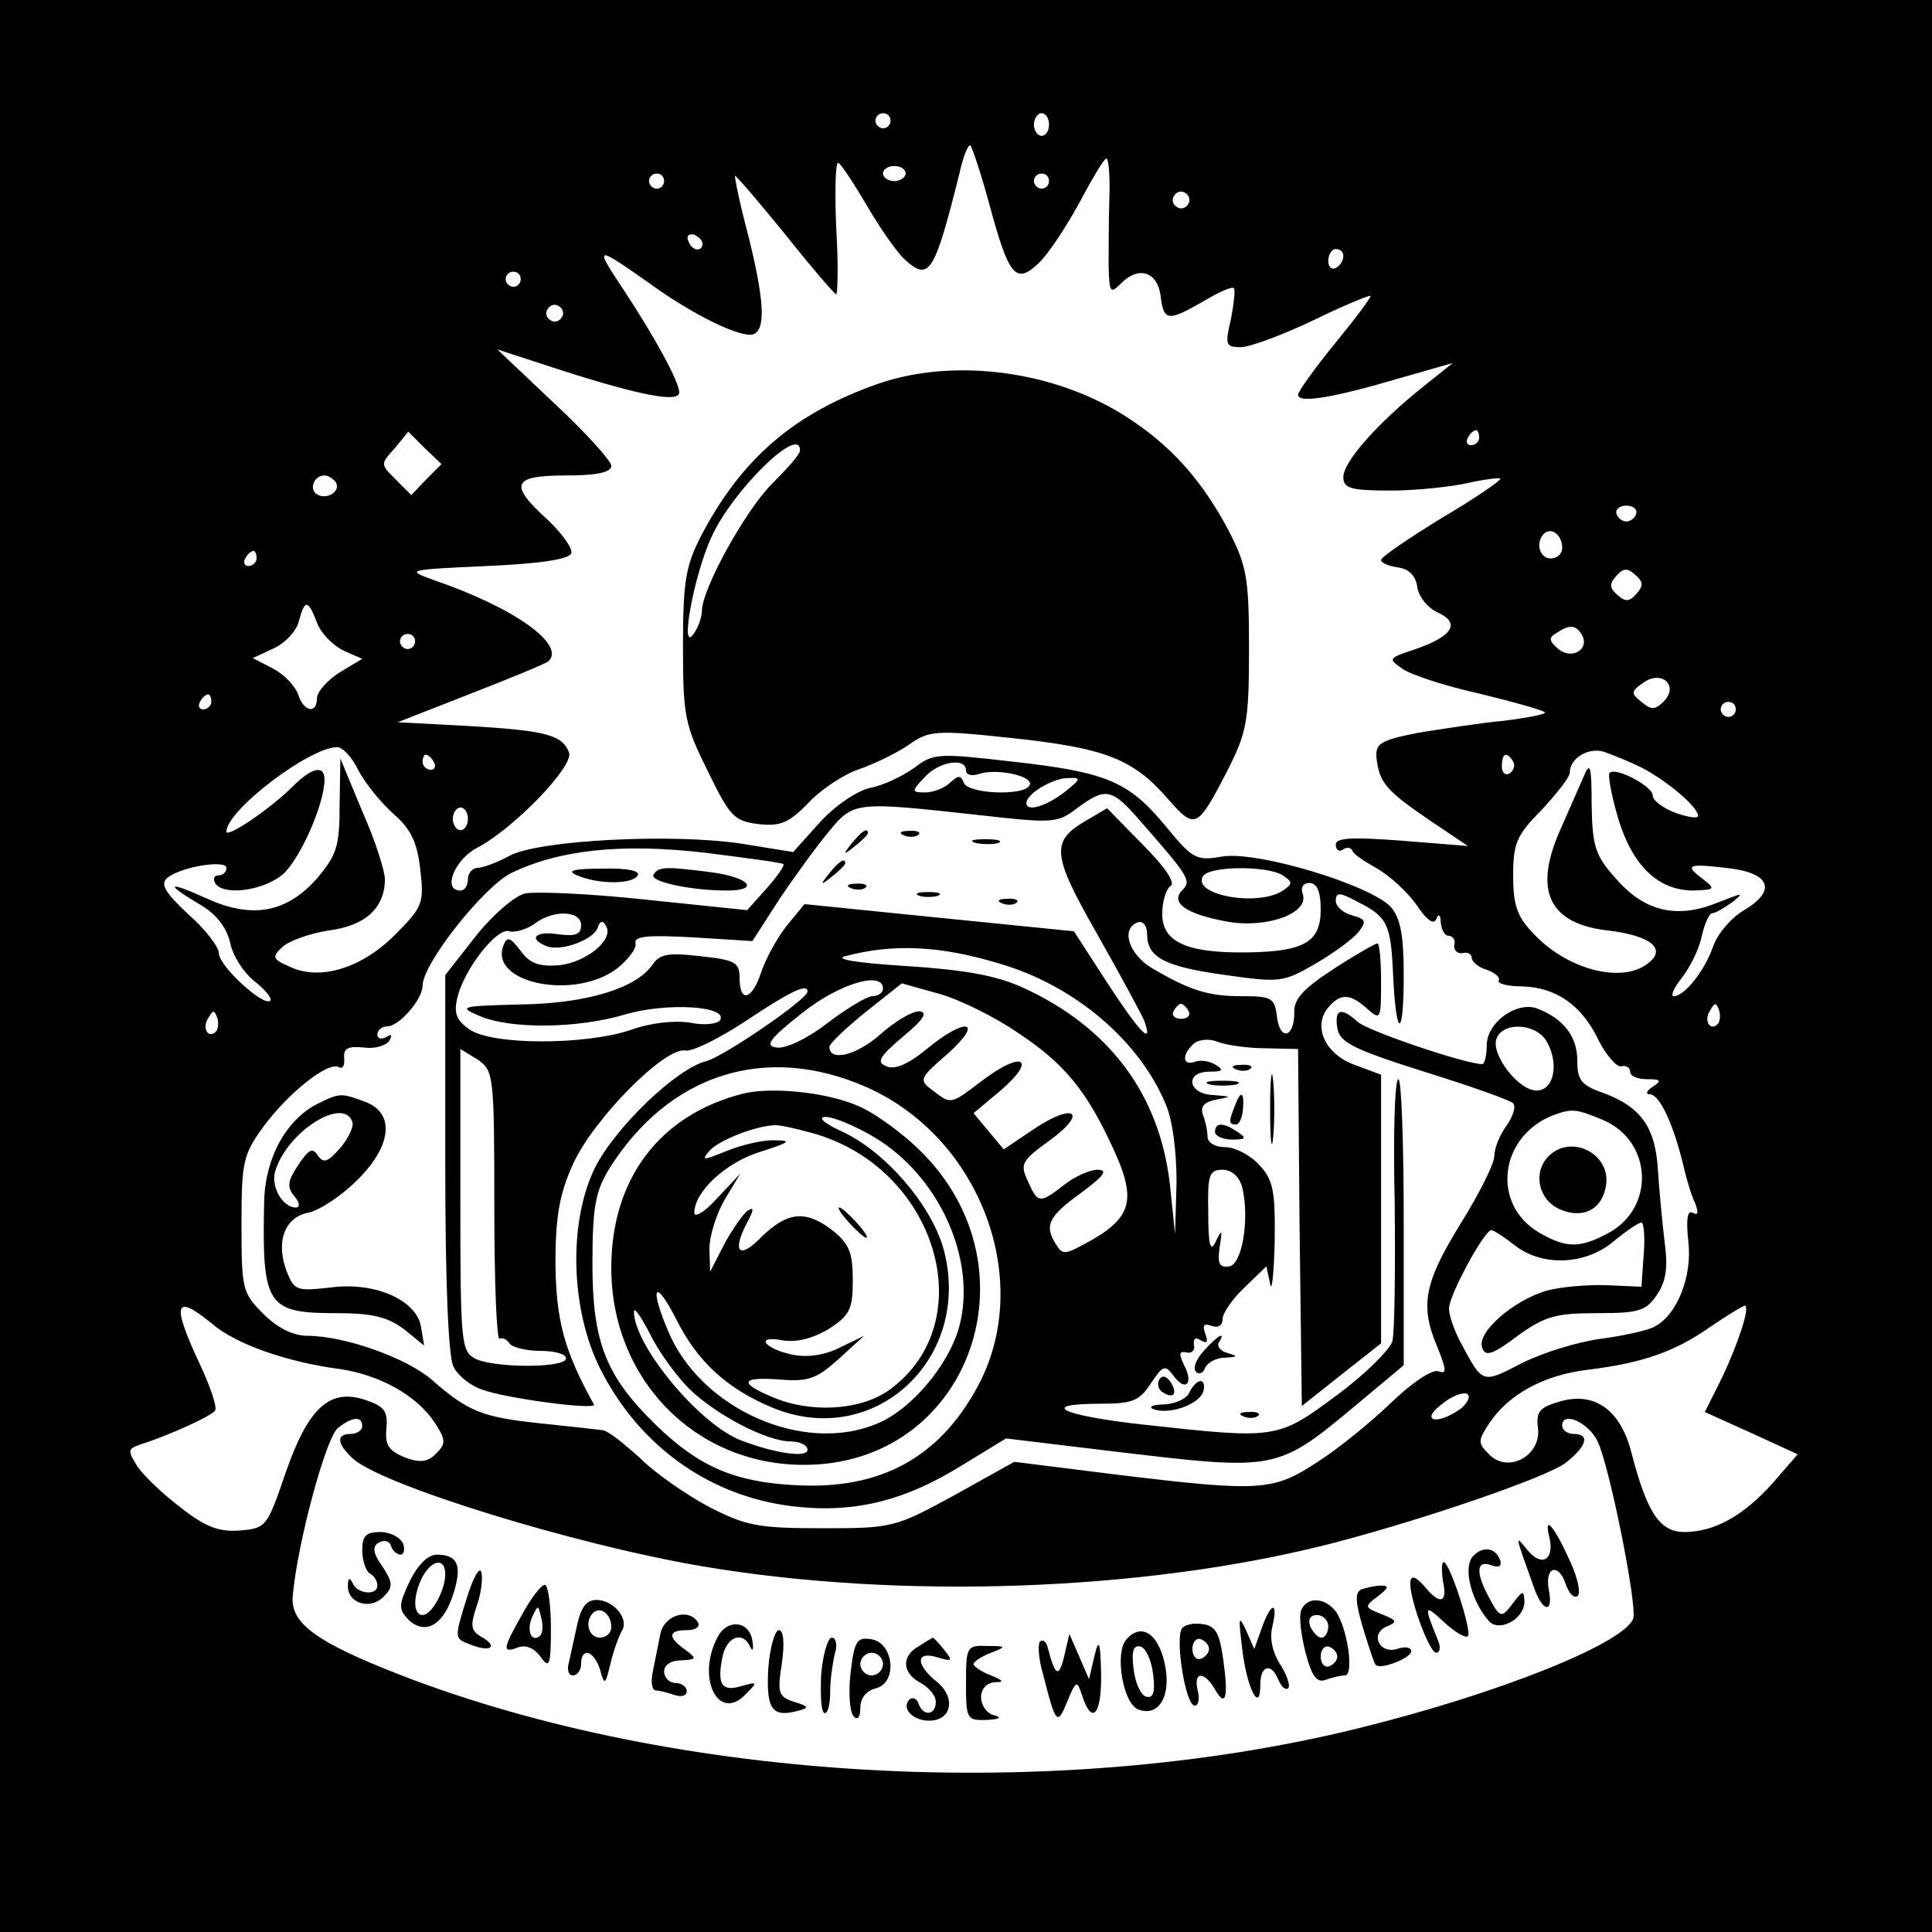 <?xml version="1.0" standalone="no"?>
<!DOCTYPE svg PUBLIC "-//W3C//DTD SVG 20010904//EN"
 "http://www.w3.org/TR/2001/REC-SVG-20010904/DTD/svg10.dtd">
<svg version="1.0" xmlns="http://www.w3.org/2000/svg"
 width="256pt" height="256pt" viewBox="0 0 256 256"
 preserveAspectRatio="xMidYMid meet">

<g transform="translate(0,256) scale(0.1,-0.1)"
fill="#000000" stroke="none">
<path d="M0 1280 l0 -1280 1280 0 1280 0 0 1280 0 1280 -1280 0 -1280 0 0
-1280z m1180 1120 c0 -5 -4 -10 -10 -10 -5 0 -10 5 -10 10 0 6 5 10 10 10 6 0
10 -4 10 -10z m210 -5 c0 -8 -4 -15 -10 -15 -5 0 -10 7 -10 15 0 8 5 15 10 15
6 0 10 -7 10 -15z m-79 -106 c26 -96 35 -106 65 -78 12 11 36 47 54 80 17 32
33 59 36 59 3 0 5 -24 4 -52 -1 -29 -1 -70 -1 -91 1 -35 2 -37 17 -22 23 23
48 15 52 -18 4 -33 10 -33 57 -6 20 12 38 20 40 17 2 -2 0 -20 -4 -41 -8 -34
-7 -37 13 -37 12 0 55 16 95 35 41 20 75 34 77 33 1 -2 -20 -30 -47 -63 -27
-33 -49 -64 -49 -68 0 -12 47 -4 135 22 l70 20 -40 -32 c-60 -48 -105 -99
-105 -119 0 -15 9 -18 63 -18 34 0 80 5 102 10 22 5 41 7 43 6 2 -2 -33 -26
-77 -52 -44 -27 -81 -52 -81 -56 0 -4 10 -8 23 -10 14 -2 23 -11 25 -26 2 -13
14 -28 28 -34 30 -14 18 -32 -33 -49 -33 -11 -34 -12 -15 -25 11 -8 57 -23
102 -33 45 -11 85 -22 87 -25 3 -2 -22 -7 -54 -11 -32 -3 -83 -11 -114 -16
-50 -10 -57 -14 -55 -34 4 -32 12 -42 69 -81 l52 -35 -87 7 c-66 5 -88 4 -88
-5 0 -7 4 -10 9 -7 5 4 11 3 13 -1 1 -5 17 -15 33 -24 17 -10 40 -31 52 -48
13 -20 23 -27 26 -19 3 8 6 6 6 -4 1 -10 5 -18 11 -18 5 0 9 -6 7 -12 -1 -7 4
-12 11 -11 6 2 12 -1 12 -6 0 -5 9 -13 20 -16 11 -4 18 -10 16 -14 -3 -4 11
-8 30 -8 46 -1 80 -25 102 -71 10 -20 24 -36 30 -35 7 2 12 -2 12 -7 0 -6 10
-10 23 -10 18 0 19 -2 7 -10 -8 -5 -10 -10 -4 -10 13 0 31 -39 44 -92 4 -18
11 -42 16 -52 5 -13 4 -17 -3 -13 -7 4 -9 -8 -6 -37 6 -47 -15 -99 -45 -114
-9 -5 -41 -12 -71 -16 -30 -4 -76 -18 -104 -32 -54 -28 -52 -28 -82 28 -8 15
-15 35 -15 44 0 18 47 104 56 104 3 0 17 -9 31 -20 37 -29 94 -26 131 5 17 14
33 25 37 25 3 0 5 -19 3 -42 l-3 -43 -45 2 c-25 1 -61 -2 -80 -7 -45 -13 -94
-56 -86 -76 4 -12 14 -9 47 16 36 26 51 30 105 30 57 0 65 3 80 25 12 18 14
37 10 67 -3 24 -7 66 -9 95 -3 59 -22 86 -73 105 -29 10 -34 17 -34 43 0 32
-19 56 -54 69 -27 9 -66 -19 -66 -49 0 -14 -3 -25 -6 -25 -22 0 -152 44 -165
56 -22 20 -31 17 -27 -8 3 -19 20 -28 115 -58 61 -19 115 -38 118 -42 4 -4 0
-17 -9 -30 -9 -12 -16 -30 -16 -40 0 -10 -20 -50 -45 -90 -48 -78 -54 -108
-30 -164 12 -30 12 -35 1 -31 -8 3 -35 -15 -62 -41 -27 -26 -71 -62 -98 -79
-59 -39 -76 -40 -266 -17 l-136 17 -79 -44 c-79 -43 -82 -44 -175 -44 -85 0
-101 3 -150 28 -30 16 -72 45 -92 65 -21 19 -43 37 -50 37 -7 1 -44 5 -82 9
-76 8 -95 15 -143 57 -34 30 -117 59 -166 59 -18 0 -39 10 -58 29 -28 28 -29
33 -29 119 0 82 2 92 29 129 33 45 86 87 100 79 5 -3 8 2 7 12 -1 13 5 16 26
14 14 -2 29 2 34 9 4 8 3 9 -4 5 -7 -4 -12 -2 -12 3 0 6 6 11 13 11 16 0 47
36 47 54 0 29 80 130 117 149 64 31 146 40 258 27 55 -7 101 -13 103 -15 2 -2
-8 -16 -22 -32 l-26 -29 -135 14 c-74 8 -146 11 -160 8 -14 -4 -43 -29 -65
-57 l-40 -51 0 -250 c0 -156 4 -257 11 -269 5 -11 22 -25 37 -30 31 -12 154
-28 149 -20 -40 72 -50 112 -51 186 0 62 5 92 23 132 27 60 122 156 149 151 9
-2 45 16 80 39 57 38 82 51 82 39 0 -10 -111 -86 -134 -92 -40 -10 -121 -88
-148 -142 -35 -72 -32 -187 7 -265 53 -106 151 -174 266 -184 74 -7 139 9 213
55 l59 36 141 -17 c219 -26 217 -27 325 63 l61 51 0 189 c0 105 -3 190 -7 190
-5 0 -7 -73 -5 -162 1 -90 0 -173 -3 -185 -3 -11 -36 -44 -74 -72 -78 -58 -80
-58 -253 -39 -111 12 -145 28 -59 28 42 0 51 4 66 27 16 24 19 25 30 10 16
-22 27 -10 14 14 -7 15 -7 19 3 17 7 -2 12 3 10 10 -1 8 2 11 9 6 9 -5 10 -2
6 9 -4 11 -2 14 9 10 8 -3 14 1 14 9 0 8 13 27 29 42 l29 28 5 -23 c2 -13 5
12 6 55 1 69 -2 83 -21 103 -12 13 -32 23 -45 23 -13 0 -23 6 -23 14 0 8 -3
21 -6 29 -4 11 2 17 18 20 21 4 20 4 -4 6 -34 1 -39 31 -5 31 17 0 19 2 8 9
-8 5 -20 7 -28 4 -17 -6 -17 11 0 25 7 5 21 6 32 1 11 -4 39 -8 62 -8 l43 -1
2 -236 3 -237 53 42 52 41 0 178 0 178 -35 13 c-39 14 -56 51 -35 76 16 19 29
19 52 -2 17 -15 18 -14 18 35 0 29 -2 52 -5 52 -2 0 -29 -15 -58 -34 -40 -26
-53 -40 -52 -58 0 -33 -19 -38 -23 -5 -3 25 -7 27 -47 27 -45 0 -69 8 -120 38
-30 19 -40 52 -17 60 7 2 12 -5 12 -16 0 -31 24 -43 104 -54 71 -10 76 -10
119 15 24 14 50 33 57 42 11 14 10 17 -8 22 -12 3 -22 12 -22 19 0 12 5 12 29
-1 40 -20 44 -30 47 -98 4 -84 14 -84 14 0 0 53 -4 76 -17 91 -26 29 -177 75
-224 67 -34 -6 -39 -3 -75 41 -49 59 -78 71 -204 85 -96 11 -103 11 -128 -8
-15 -11 -42 -24 -59 -27 -18 -4 -47 -24 -67 -46 l-35 -39 -68 11 c-91 14 -269
5 -308 -16 -16 -9 -36 -16 -42 -16 -7 0 -13 -7 -13 -15 0 -8 -4 -15 -10 -15
-24 0 -8 40 21 56 49 25 130 109 123 127 -9 23 -30 29 -133 35 l-94 5 97 38
c54 21 100 40 103 43 22 22 -44 70 -151 107 -39 14 -38 14 69 19 70 3 110 9
112 17 2 6 -12 26 -31 44 -52 47 -48 59 24 59 41 0 60 4 60 13 0 6 -34 44 -76
83 l-75 71 86 -28 c103 -33 155 -43 155 -29 0 14 -32 73 -75 138 -38 57 -36
57 35 7 59 -43 122 -73 138 -68 17 6 15 45 -7 133 -11 41 -18 76 -17 77 1 1
31 -34 66 -77 35 -44 66 -80 68 -80 2 0 3 40 0 89 -2 50 -1 88 3 85 4 -2 21
-28 38 -57 17 -29 39 -61 50 -71 32 -29 39 -19 72 113 5 23 12 41 15 38 2 -2
14 -37 25 -78z m-111 41 c0 -5 -7 -10 -15 -10 -8 0 -15 5 -15 10 0 6 7 10 15
10 8 0 15 -4 15 -10z m-320 -10 c0 -5 -4 -10 -10 -10 -5 0 -10 5 -10 10 0 6 5
10 10 10 6 0 10 -4 10 -10z m510 0 c0 -5 -4 -10 -10 -10 -5 0 -10 5 -10 10 0
6 5 10 10 10 6 0 10 -4 10 -10z m184 -31 c-3 -5 -10 -7 -15 -3 -5 3 -7 10 -3
15 3 5 10 7 15 3 5 -3 7 -10 3 -15z m-643 -52 c-1 -12 -15 -9 -19 4 -3 6 1 10
8 8 6 -3 11 -8 11 -12z m849 -16 c0 -6 -4 -13 -10 -16 -5 -3 -10 1 -10 9 0 9
5 16 10 16 6 0 10 -4 10 -9z m-1090 -31 c0 -5 -4 -10 -10 -10 -5 0 -10 5 -10
10 0 6 5 10 10 10 6 0 10 -4 10 -10z m54 -51 c-3 -5 -10 -7 -15 -3 -5 3 -7 10
-3 15 3 5 10 7 15 3 5 -3 7 -10 3 -15z m-179 -214 l-20 -21 -21 21 c-20 20
-20 20 -1 41 l18 22 22 -22 22 -21 -20 -20z m1395 55 c0 -5 -5 -10 -11 -10 -5
0 -7 5 -4 10 3 6 8 10 11 10 2 0 4 -4 4 -10z m-1515 -59 c7 -12 -12 -24 -25
-16 -11 7 -4 25 10 25 5 0 11 -4 15 -9z m1723 -42 c-2 -6 -8 -10 -13 -10 -5 0
-11 4 -13 10 -2 6 4 11 13 11 9 0 15 -5 13 -11z m-98 -45 c0 -8 -7 -14 -15
-14 -15 0 -21 21 -9 33 10 9 24 -2 24 -19z m-1730 -14 c0 -5 -5 -10 -11 -10
-5 0 -7 5 -4 10 3 6 8 10 11 10 2 0 4 -4 4 -10z m1829 -46 c-9 -11 -15 -12
-25 -3 -11 9 -12 15 -3 25 9 11 15 12 25 3 11 -9 12 -15 3 -25z m-1749 -39 c5
-14 21 -30 35 -37 l25 -11 -30 -18 c-16 -10 -30 -26 -30 -34 0 -22 -18 -18
-25 5 -4 11 -18 26 -33 34 l-27 14 28 13 c15 7 30 23 33 36 8 29 12 29 24 -2z
m1676 -16 c11 -19 -13 -34 -31 -19 -13 11 -13 15 -3 21 18 12 26 11 34 -2z
m-1546 -9 c0 -5 -4 -10 -10 -10 -5 0 -10 5 -10 10 0 6 5 10 10 10 6 0 10 -4
10 -10z m1655 -79 c-12 -12 -17 -12 -30 -1 -14 11 -14 14 2 25 24 18 48 -3 28
-24z m-1925 -1 c0 -5 -5 -10 -11 -10 -5 0 -7 5 -4 10 3 6 8 10 11 10 2 0 4 -4
4 -10z m2020 -10 c0 -5 -4 -10 -10 -10 -5 0 -10 5 -10 10 0 6 5 10 10 10 6 0
10 -4 10 -10z m-1825 -81 c9 -17 30 -43 47 -58 23 -20 31 -38 35 -74 5 -44 3
-49 -34 -86 -44 -44 -99 -61 -139 -42 -23 10 -24 13 -10 26 8 8 36 18 61 22
49 6 75 30 75 68 0 11 -13 52 -30 90 l-29 70 -1 -62 c0 -55 -4 -66 -30 -97
-40 -45 -85 -54 -145 -27 -53 24 -58 21 -11 -7 23 -13 36 -31 41 -51 3 -17 18
-40 32 -51 14 -11 24 -23 21 -26 -9 -8 -68 46 -68 63 0 8 -18 32 -41 52 -31
29 -37 40 -27 48 19 15 78 24 78 13 0 -6 -5 -10 -11 -10 -5 0 -7 -4 -4 -10 10
-17 61 -11 88 10 23 18 57 94 57 127 0 20 -17 16 -42 -9 -30 -30 -88 -69 -88
-60 0 28 110 112 147 112 7 0 20 -14 28 -31z m1700 4 c33 -17 75 -52 75 -64 0
-4 -13 -2 -30 4 -16 6 -30 16 -30 23 0 12 -49 38 -57 30 -3 -2 2 -29 11 -60
19 -63 53 -96 100 -96 28 1 29 2 14 14 -27 20 -22 22 29 16 59 -6 68 -30 24
-56 -17 -10 -35 -31 -41 -48 -11 -32 -38 -66 -52 -66 -5 0 0 11 11 25 11 14
23 39 26 55 4 17 10 30 14 30 4 0 16 7 27 15 16 13 13 12 -20 -1 -54 -22 -97
-12 -135 32 -27 30 -31 42 -32 97 0 53 -2 59 -11 37 -6 -14 -19 -43 -29 -66
-38 -83 -18 -128 62 -137 58 -7 78 -25 52 -44 -35 -27 -109 -7 -153 42 -20 21
-25 37 -25 75 0 43 5 54 38 87 20 22 37 43 37 49 0 19 24 34 45 28 11 -4 34
-13 50 -21z m-1600 7 c3 -5 1 -10 -4 -10 -6 0 -11 5 -11 10 0 6 2 10 4 10 3 0
8 -4 11 -10z m1430 1 c3 -5 1 -12 -5 -16 -5 -3 -10 1 -10 9 0 18 6 21 15 7z
m-725 -12 c0 -6 8 -8 19 -4 24 7 73 -4 65 -16 -8 -14 -82 -11 -87 4 -4 10 -7
10 -18 0 -7 -7 -22 -13 -33 -13 -18 0 -19 1 -1 20 19 21 55 27 55 9z m130 -29
c-25 -19 -50 -26 -50 -14 0 12 35 33 55 33 18 1 18 -1 -5 -19z m101 -38 c64
-73 68 -79 56 -91 -17 -17 4 -32 58 -42 53 -10 111 11 101 37 -3 8 1 14 9 14
10 0 15 -11 15 -35 0 -43 -21 -56 -98 -57 -80 -1 -112 14 -112 51 0 16 5 33
11 37 7 4 -7 25 -37 55 l-47 48 -29 -17 c-46 -27 -44 -45 16 -150 30 -53 58
-105 62 -114 13 -36 -6 -16 -49 50 l-44 68 -179 18 -178 18 -23 -28 c-13 -16
-28 -44 -34 -61 -12 -38 -29 -43 -29 -9 0 21 -6 24 -52 29 -43 5 -54 3 -64
-12 -22 -31 -88 -51 -176 -52 -78 -2 -81 -3 -53 -15 41 -18 131 -17 194 2 55
16 137 11 125 -8 -4 -5 -21 -7 -40 -3 -20 3 -52 0 -79 -10 -61 -20 -183 -20
-213 1 -17 12 -21 21 -16 42 9 38 53 94 69 88 7 -2 21 2 32 9 25 20 63 19 63
-1 0 -12 -7 -15 -30 -12 -31 5 -41 -6 -15 -16 19 -7 62 9 67 25 3 9 7 10 11 2
11 -18 -26 -48 -62 -52 -26 -2 -39 2 -51 19 -14 18 -18 20 -23 7 -19 -50 95
-73 151 -30 15 12 26 27 24 33 -2 10 17 11 76 8 l79 -5 36 56 c21 31 50 71 66
90 32 39 35 39 198 21 98 -11 104 -11 130 9 38 28 46 27 84 -17z m-891 3 c0
-8 -4 -15 -10 -15 -5 0 -10 7 -10 15 0 8 5 15 10 15 6 0 10 -7 10 -15z m1080
-75 c13 -9 13 -11 0 -20 -33 -22 -121 -6 -106 19 9 14 86 14 106 1z m-375
-117 c99 -29 185 -102 220 -187 9 -21 14 -63 14 -103 l-2 -68 -7 67 c-14 119
-81 208 -196 260 -36 16 -77 23 -154 28 -64 4 -95 9 -80 13 64 17 126 14 205
-10z m-155 -33 c0 -5 -6 -10 -14 -10 -7 0 -34 -16 -60 -36 -26 -20 -55 -34
-67 -32 -16 2 -10 11 33 45 50 40 108 57 108 33z m178 -58 c58 -38 88 -73 119
-137 42 -85 37 -108 -33 -145 -22 -12 -27 -12 -34 0 -17 26 -11 38 32 69 31
23 37 31 22 31 -10 0 -30 -9 -44 -20 -32 -25 -35 -25 -48 5 -11 23 -8 27 29
54 51 37 33 51 -21 15 l-40 -27 -20 24 -20 24 37 31 c47 41 28 52 -23 14 -45
-34 -43 -34 -68 -15 -19 14 -18 16 20 49 49 44 24 49 -28 6 -23 -19 -42 -28
-53 -23 -14 5 -11 12 21 39 28 23 34 33 22 34 -10 0 -33 -14 -52 -31 -32 -28
-67 -36 -67 -16 0 4 22 25 48 46 l48 38 50 -14 c28 -8 74 -31 103 -51z m227
28 c3 -5 -1 -10 -10 -10 -9 0 -13 5 -10 10 3 6 8 10 10 10 2 0 7 -4 10 -10z
m701 -17 c-10 -10 -19 5 -10 18 6 11 8 11 12 0 2 -7 1 -15 -2 -18z m-1990 -10
c-10 -10 -19 5 -10 18 6 11 8 11 12 0 2 -7 1 -15 -2 -18z m1764 -14 c16 -29 9
-64 -14 -64 -24 0 -61 48 -53 69 9 23 54 20 67 -5z m-1395 -218 c0 -98 3 -177
7 -175 3 2 9 0 13 -6 3 -5 22 -10 41 -10 19 0 34 -4 34 -10 0 -13 -96 -13
-121 0 -18 10 -19 23 -19 211 l0 199 23 -14 c21 -15 22 -19 22 -195z m492 159
c153 -67 224 -259 148 -398 -51 -94 -129 -136 -240 -130 -82 4 -129 25 -185
79 -67 65 -85 110 -85 214 0 76 4 96 22 126 79 126 207 167 340 109z m977 -44
c66 -28 70 -118 5 -151 -36 -19 -54 -19 -90 2 -64 38 -52 129 21 156 23 8 28
8 64 -7z m-478 -89 c10 -42 0 -102 -17 -105 -13 -2 -16 3 -13 25 4 24 3 25 -5
8 -7 -15 -10 -6 -10 38 -1 50 1 57 19 57 12 0 22 -9 26 -23z m-1365 -181 c31
-27 100 -51 169 -60 54 -8 102 -35 126 -71 15 -23 15 -28 2 -41 -11 -11 -21
-13 -42 -5 -21 9 -26 16 -24 38 2 22 -2 29 -25 37 -49 18 -78 -8 -108 -94 -25
-73 -26 -75 -61 -78 -27 -2 -45 4 -78 30 -24 18 -50 43 -58 55 -13 21 -13 23
4 29 38 12 95 38 99 45 3 4 -6 31 -20 61 -38 81 -34 95 16 54z m2024 -15 c-7
-21 -21 -53 -30 -70 l-16 -32 62 -28 61 -28 -32 -37 c-39 -44 -78 -66 -118
-66 -33 0 -50 26 -71 108 -15 55 -49 78 -94 65 -27 -8 -32 -13 -29 -36 4 -36
-40 -60 -65 -34 -15 15 -15 18 1 42 25 37 71 63 130 70 73 9 115 24 161 56 22
15 43 28 47 29 4 0 1 -17 -7 -39z m-370 -98 c-31 -22 -54 -16 -25 6 13 11 29
17 34 14 5 -3 1 -12 -9 -20z m-1455 -23 c0 -5 -7 -10 -15 -10 -20 0 -19 -13 3
-33 39 -35 291 -113 460 -142 263 -45 588 -34 837 30 123 32 286 88 310 107
28 22 32 38 10 38 -8 0 -15 5 -15 11 0 20 35 4 47 -21 16 -34 53 -219 47 -235
-13 -33 -180 -100 -368 -146 -401 -98 -899 -70 -1264 71 -113 44 -148 69 -144
106 6 69 44 210 60 222 19 15 32 16 32 2z"/>
<path d="M1165 2052 c-112 -39 -182 -99 -236 -202 -20 -39 -24 -59 -24 -145 0
-93 2 -105 33 -167 29 -60 35 -66 67 -70 29 -3 40 1 67 29 17 18 48 38 67 44
20 7 49 21 65 32 27 19 35 20 137 9 122 -13 160 -27 206 -80 37 -42 39 -41 80
38 25 50 28 64 28 160 0 95 -3 110 -27 157 -36 68 -78 114 -136 151 -95 61
-227 78 -327 44z m-105 -89 c0 -5 -17 -24 -36 -43 -35 -34 -94 -140 -94 -170
0 -8 -5 -22 -11 -30 -19 -27 1 80 24 129 29 63 118 149 117 114z"/>
<path d="M765 1400 c28 -12 73 -12 80 0 4 6 -14 10 -47 9 -39 0 -48 -3 -33 -9z"/>
<path d="M866 1401 c-6 -9 49 -21 97 -21 44 0 31 17 -19 24 -61 8 -72 8 -78
-3z"/>
<path d="M1683 1090 c0 -41 2 -58 4 -37 2 20 2 54 0 75 -2 20 -4 3 -4 -38z"/>
<path d="M1638 1143 c7 -3 16 -2 19 1 4 3 -2 6 -13 5 -11 0 -14 -3 -6 -6z"/>
<path d="M1603 1123 c9 -2 25 -2 35 0 9 3 1 5 -18 5 -19 0 -27 -2 -17 -5z"/>
<path d="M420 1097 c-41 -21 -69 -72 -70 -130 -3 -137 4 -147 95 -147 49 0 68
-5 90 -21 l27 -22 -4 24 c-5 36 -61 61 -120 53 -45 -5 -48 -4 -58 21 -15 39
-3 72 28 78 15 3 44 22 65 43 46 45 51 89 11 104 -32 12 -34 12 -64 -3z m47
-24 c2 -5 -5 -21 -16 -34 -17 -19 -22 -21 -30 -10 -7 11 -12 8 -26 -13 -14
-21 -15 -29 -5 -41 7 -8 8 -15 2 -15 -18 0 -34 29 -27 49 16 52 91 99 102 64z"/>
<path d="M1636 1094 c-8 -20 -8 -24 2 -24 4 0 8 9 9 20 2 24 -3 26 -11 4z"/>
<path d="M1610 1060 c0 -5 10 -10 23 -10 18 0 19 2 7 10 -19 13 -30 13 -30 0z"/>
<path d="M1595 770 c-10 -11 -15 -23 -10 -28 4 -4 10 -1 12 6 3 6 14 13 26 13
17 1 18 2 4 6 -9 2 -15 9 -12 14 10 16 -1 10 -20 -11z"/>
<path d="M1536 732 c-3 -6 -1 -14 5 -17 14 -9 20 -2 10 14 -6 8 -11 9 -15 3z"/>
<path d="M1576 715 c-3 -8 -18 -15 -33 -16 -15 0 -22 -3 -15 -6 20 -8 59 5 66
22 3 8 1 15 -3 15 -5 0 -11 -7 -15 -15z"/>
<path d="M1648 683 c7 -3 16 -2 19 1 4 3 -2 6 -13 5 -11 0 -14 -3 -6 -6z"/>
<path d="M1129 1443 c-13 -16 -12 -17 4 -4 9 7 17 15 17 17 0 8 -8 3 -21 -13z"/>
<path d="M1198 1453 c7 -3 16 -2 19 1 4 3 -2 6 -13 5 -11 0 -14 -3 -6 -6z"/>
<path d="M1293 1443 c9 -2 23 -2 30 0 6 3 -1 5 -18 5 -16 0 -22 -2 -12 -5z"/>
<path d="M1099 1403 c-13 -16 -12 -17 4 -4 9 7 17 15 17 17 0 8 -8 3 -21 -13z"/>
<path d="M1128 1383 c7 -3 16 -2 19 1 4 3 -2 6 -13 5 -11 0 -14 -3 -6 -6z"/>
<path d="M1218 1373 c6 -2 18 -2 25 0 6 3 1 5 -13 5 -14 0 -19 -2 -12 -5z"/>
<path d="M1328 1363 c7 -3 16 -2 19 1 4 3 -2 6 -13 5 -11 0 -14 -3 -6 -6z"/>
<path d="M985 1111 c-111 -28 -175 -113 -175 -231 0 -147 110 -260 253 -261
225 -2 319 270 147 425 -23 21 -56 44 -74 51 -42 18 -114 25 -151 16z m172
-57 c87 -51 138 -163 114 -252 -14 -51 -64 -110 -108 -128 -98 -42 -235 19
-278 123 -25 59 -17 70 11 15 28 -56 67 -92 127 -117 136 -57 267 66 227 211
-17 59 -78 129 -135 155 -24 11 -32 19 -21 19 11 0 39 -12 63 -26z m-82 5
c166 -45 228 -251 103 -341 -38 -27 -104 -31 -155 -9 -45 19 -41 27 11 23 37
-3 48 1 77 27 l34 31 -33 -16 c-20 -10 -43 -13 -62 -9 -38 8 -50 26 -13 19 18
-3 39 2 61 15 28 18 32 26 32 65 0 36 -5 48 -26 65 -36 28 -60 26 -95 -8 -30
-31 -40 -20 -18 21 8 15 8 19 0 14 -6 -4 -20 -24 -31 -44 l-19 -37 -1 30 c0
17 9 46 20 65 l21 35 -31 -33 c-16 -18 -30 -26 -30 -19 0 28 42 67 88 81 38
12 42 15 19 15 -15 1 -44 -6 -64 -14 -32 -13 -34 -13 -23 0 11 13 57 32 85 34
6 1 28 -4 50 -10z m-162 -339 c36 -35 103 -70 135 -70 12 0 22 -5 22 -11 0
-11 -42 -5 -87 12 -55 20 -143 126 -143 171 0 7 9 -6 21 -29 11 -23 35 -56 52
-73z"/>
<path d="M1125 940 c10 -11 20 -20 23 -20 3 0 -3 9 -13 20 -10 11 -20 20 -23
20 -3 0 3 -9 13 -20z"/>
<path d="M2052 1028 c-21 -21 -14 -57 14 -70 31 -14 57 -1 62 31 7 42 -46 69
-76 39z"/>
<path d="M2053 523 c7 -30 -10 -40 -29 -17 -17 21 -17 22 8 -48 12 -35 27 -37
20 -3 -5 30 14 34 23 5 4 -11 10 -18 15 -15 5 3 1 23 -9 45 -21 47 -36 65 -28
33z"/>
<path d="M480 506 c0 -14 5 -28 10 -31 6 -3 10 -10 10 -16 0 -14 -28 -11 -33
4 -4 7 -6 6 -6 -4 -1 -23 29 -33 47 -15 13 13 13 18 -1 40 -13 18 -14 27 -5
32 7 4 14 2 16 -4 2 -7 8 -12 13 -12 4 0 6 7 3 15 -4 8 -17 15 -30 15 -19 0
-24 -5 -24 -24z"/>
<path d="M1951 497 c-12 -15 -2 -57 21 -84 13 -17 48 1 48 25 -1 15 -2 15 -15
-2 -16 -21 -17 -21 -34 11 -16 31 -14 46 5 39 10 -4 14 -1 12 6 -6 18 -24 20
-37 5z"/>
<path d="M543 465 c-15 -32 -15 -37 -2 -51 22 -21 46 -8 59 32 13 39 7 54 -21
54 -12 0 -25 -13 -36 -35z m47 9 c0 -21 -18 -54 -30 -54 -13 0 -13 26 0 51 13
23 30 25 30 3z"/>
<path d="M618 441 c-16 -52 -16 -52 5 -60 27 -11 38 -3 15 10 -14 8 -15 15 -7
39 6 16 9 37 7 46 -2 10 -11 -6 -20 -35z"/>
<path d="M1912 465 c6 -28 -3 -32 -22 -10 -23 28 -28 15 -12 -35 9 -27 20 -50
25 -50 5 0 6 7 3 15 -20 49 -19 50 7 26 15 -14 29 -22 32 -19 6 5 -24 98 -32
98 -3 0 -3 -11 -1 -25z"/>
<path d="M692 421 c-26 -46 -27 -52 -6 -44 11 4 22 -1 30 -12 12 -17 14 -12
14 38 0 31 -4 57 -8 57 -5 0 -18 -17 -30 -39z m24 -28 c-11 -11 -19 6 -11 24
8 17 8 17 12 0 3 -10 2 -21 -1 -24z"/>
<path d="M1804 454 c-9 -4 -8 -17 2 -51 8 -26 15 -48 17 -49 6 -7 47 9 47 18
0 5 -8 7 -19 3 -24 -7 -36 21 -13 30 14 6 13 8 -7 16 -23 9 -24 10 -5 24 14
11 15 14 4 14 -8 0 -20 -3 -26 -5z"/>
<path d="M765 408 c-4 -18 -9 -41 -11 -50 -3 -10 -1 -18 5 -18 6 0 11 7 11 15
0 23 17 18 25 -7 6 -22 7 -21 14 8 4 17 11 36 15 43 10 16 -11 41 -34 41 -13
0 -20 -10 -25 -32z m45 -4 c0 -8 -7 -14 -15 -14 -15 0 -21 21 -9 33 10 9 24
-2 24 -19z"/>
<path d="M1724 426 c-3 -8 0 -33 6 -56 8 -31 15 -40 26 -36 9 3 20 6 26 6 13
0 3 66 -13 86 -15 18 -38 18 -45 0z m36 -21 c0 -8 -4 -15 -9 -15 -5 0 -11 7
-15 15 -3 9 0 15 9 15 8 0 15 -7 15 -15z m12 -40 c0 -5 -5 -11 -11 -13 -6 -2
-11 4 -11 13 0 9 5 15 11 13 6 -2 11 -8 11 -13z"/>
<path d="M1672 403 l-10 -28 -11 25 c-10 21 -10 17 -5 -25 6 -52 24 -87 24
-47 0 26 15 29 24 6 4 -9 9 -14 13 -11 3 4 -2 18 -11 32 -10 16 -14 34 -10 50
8 34 -2 32 -14 -2z"/>
<path d="M875 395 c-3 -14 -7 -36 -10 -50 -3 -14 -1 -25 4 -25 5 0 16 -3 25
-6 9 -3 16 -1 16 5 0 6 -7 11 -15 11 -8 0 -15 7 -15 15 0 9 9 15 23 15 20 1
21 2 5 14 -24 17 -23 26 3 26 11 0 17 5 14 10 -12 20 -45 10 -50 -15z"/>
<path d="M951 391 c-29 -54 1 -114 37 -76 16 16 16 17 -5 11 -26 -8 -33 1 -26
37 5 28 27 37 37 15 3 -7 5 -4 3 7 -3 27 -33 31 -46 6z"/>
<path d="M1566 402 c-9 -15 5 -102 17 -102 5 0 7 9 4 20 -6 25 8 26 22 3 15
-27 19 -13 12 37 -5 36 -10 46 -28 48 -11 2 -24 -1 -27 -6z m36 -27 c0 -5 -5
-11 -11 -13 -6 -2 -11 4 -11 13 0 9 5 15 11 13 6 -2 11 -8 11 -13z"/>
<path d="M1018 349 c-3 -54 5 -65 39 -56 16 4 15 6 -5 12 -21 7 -22 12 -16 51
4 28 2 44 -4 44 -5 0 -12 -23 -14 -51z"/>
<path d="M1492 387 c-15 -18 -4 -84 16 -92 28 -11 45 19 35 62 -9 40 -32 53
-51 30z m36 -46 c3 -24 0 -32 -10 -29 -7 3 -14 19 -16 37 -3 24 0 32 10 29 7
-3 14 -19 16 -37z"/>
<path d="M1088 340 c-1 -28 0 -50 5 -50 4 0 7 12 7 28 0 15 3 37 6 50 4 12 2
22 -4 22 -5 0 -12 -23 -14 -50z"/>
<path d="M1127 343 c-3 -26 -1 -52 4 -57 5 -6 9 -2 9 11 0 13 8 23 21 26 29 8
23 61 -7 65 -19 3 -22 -3 -27 -45z m43 12 c0 -8 -7 -15 -15 -15 -8 0 -15 7
-15 15 0 8 7 15 15 15 8 0 15 -7 15 -15z"/>
<path d="M1218 379 c-24 -13 -23 -36 2 -49 11 -6 20 -17 20 -25 0 -18 -17 -20
-23 -2 -2 6 -8 9 -12 5 -11 -11 4 -28 26 -28 30 0 36 30 11 51 -29 23 -29 42
0 33 20 -6 21 -5 9 10 -7 9 -14 16 -15 16 0 0 -9 -5 -18 -11z"/>
<path d="M1378 385 c-3 -4 -2 -23 4 -43 17 -67 19 -69 32 -37 12 29 13 29 20
8 13 -40 26 -25 25 30 -1 43 -3 47 -9 22 l-7 -30 -13 30 -13 30 -7 -30 c-7
-29 -12 -26 -22 13 -2 7 -6 10 -10 7z"/>
<path d="M1280 330 c0 -48 1 -50 28 -49 16 1 20 3 10 6 -10 2 -18 13 -18 24 0
11 7 19 18 20 13 0 12 2 -5 9 -13 5 -23 12 -23 15 0 3 10 10 23 15 21 8 21 9
-5 9 -27 1 -28 -1 -28 -49z"/>
</g>
</svg>

